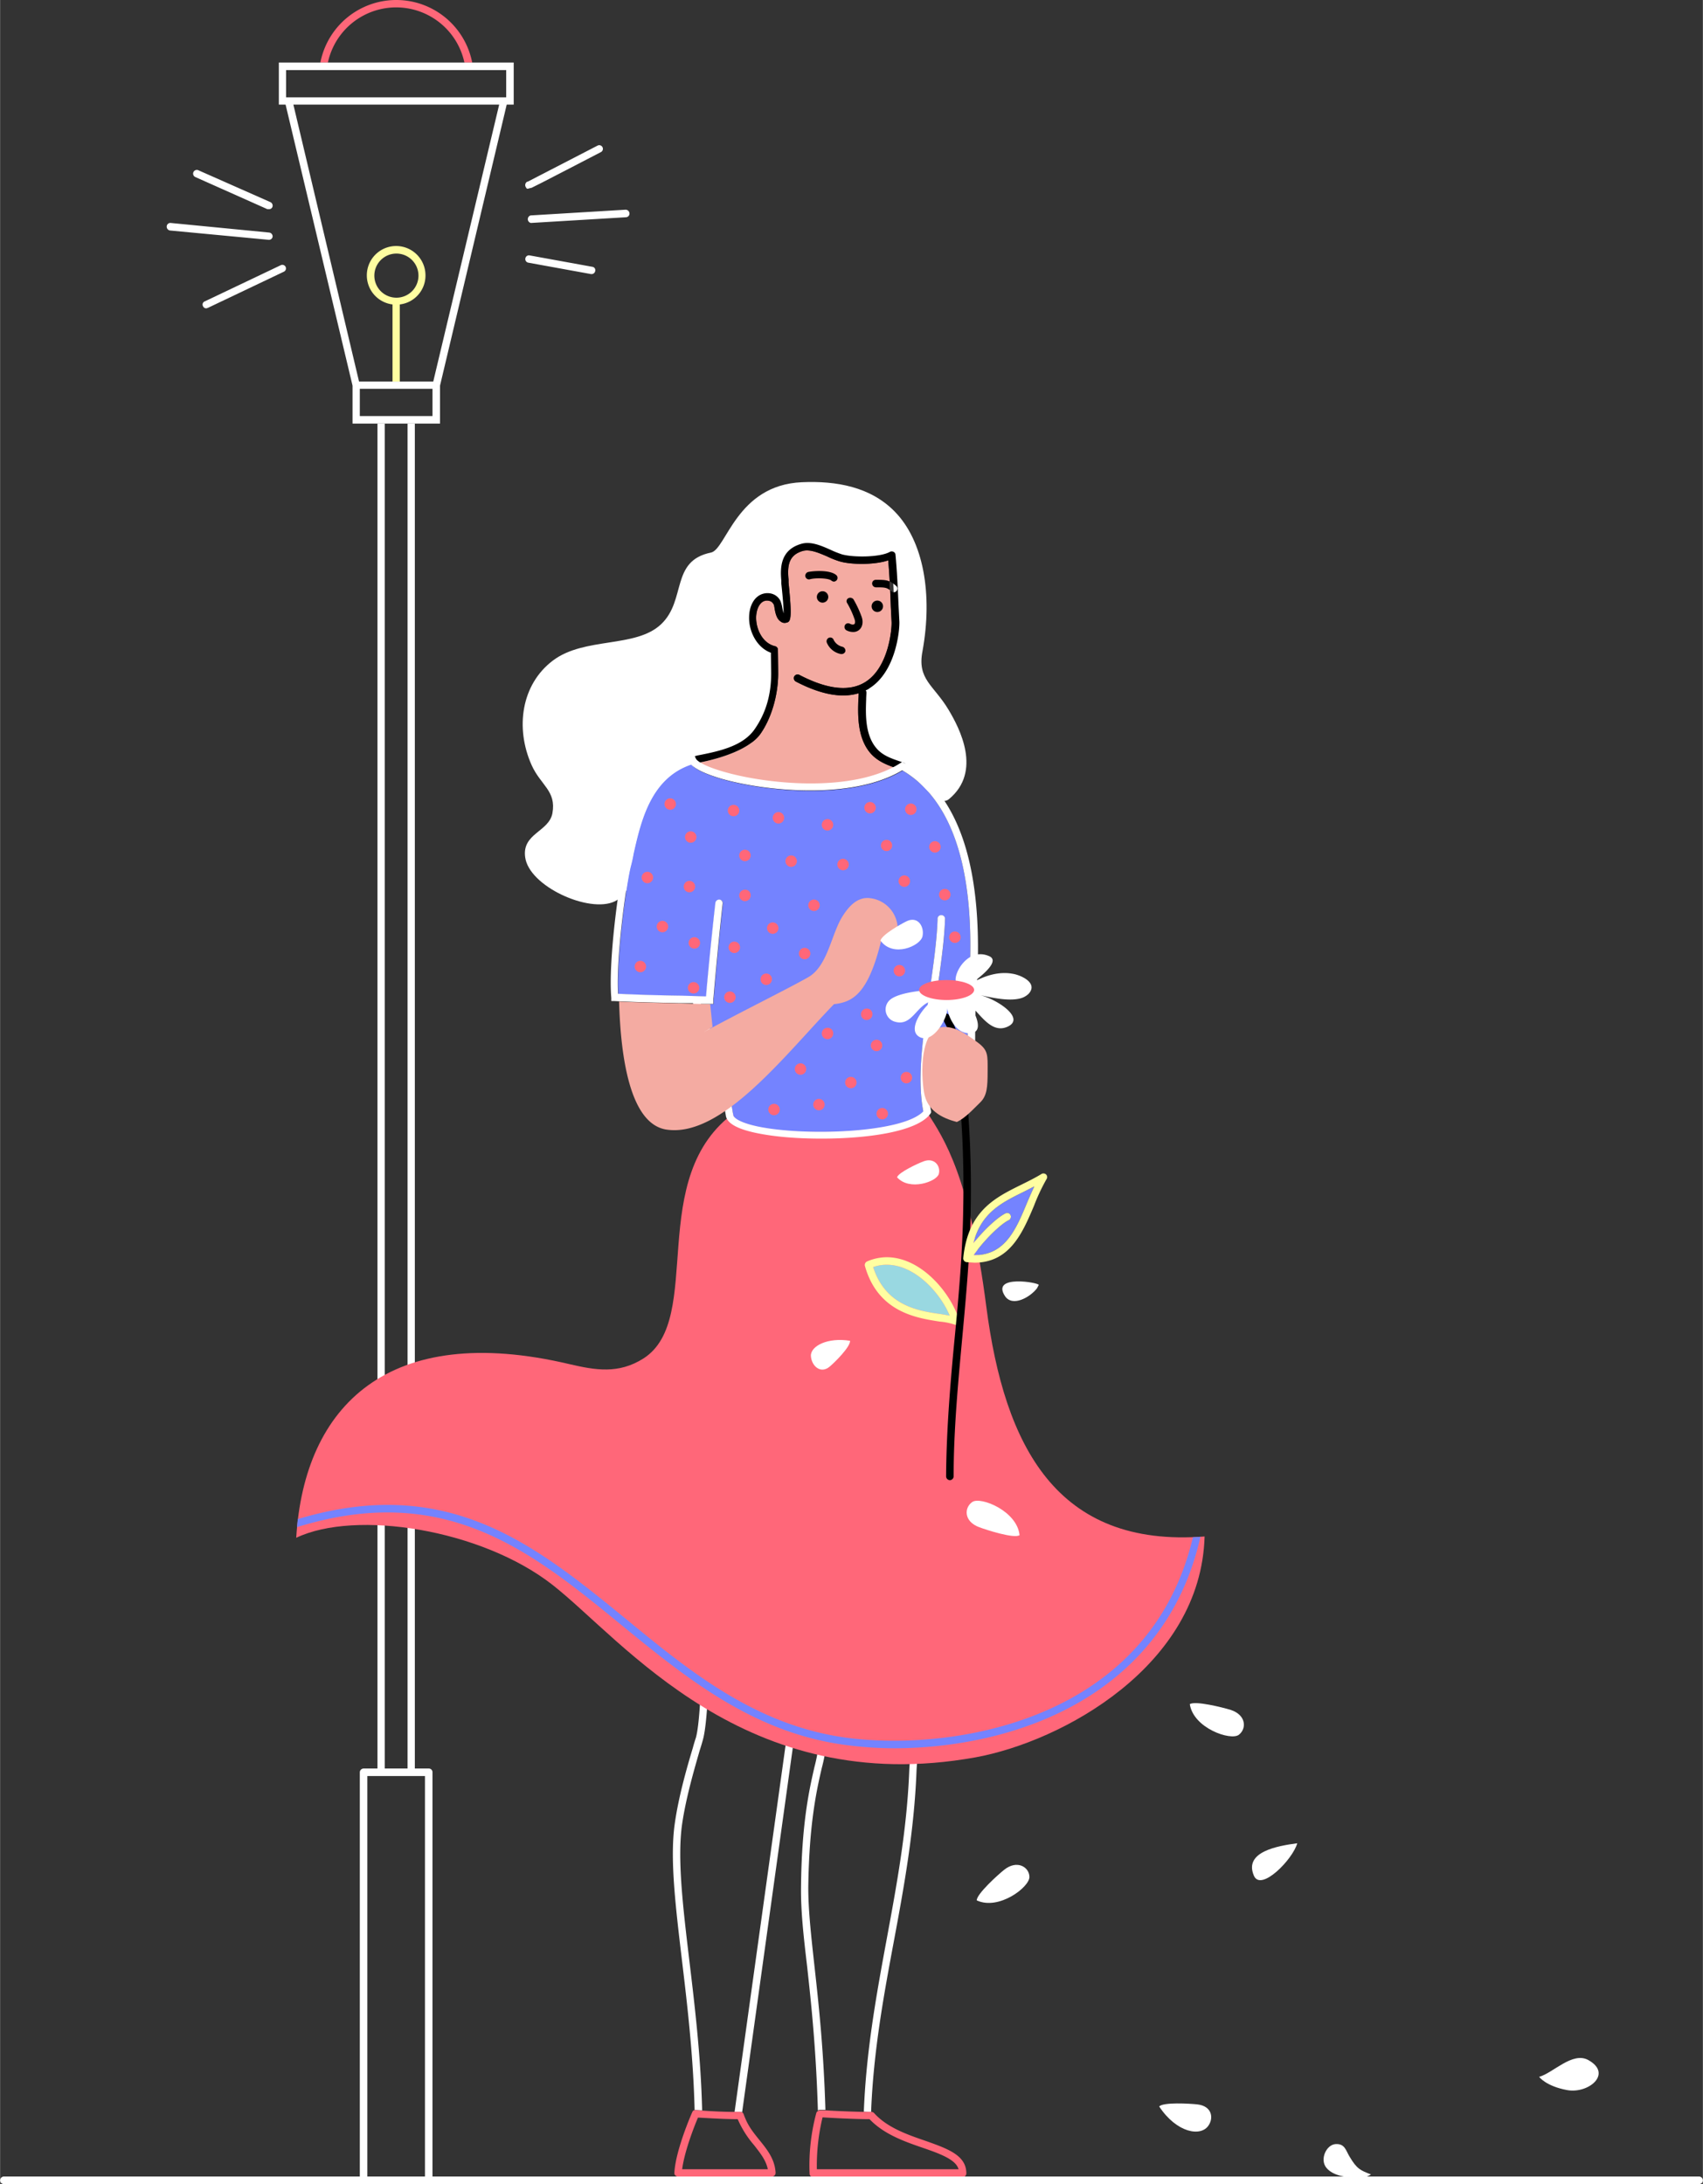 <svg xmlns="http://www.w3.org/2000/svg" width="656.1" height="841.4" viewBox="-0 -0.101 656.1 841.501" style=""><rect x="-0" y="-0.101" width="656.1" height="841.501" fill="#333333" stroke="none"/><g><title>lovelic67_164003370</title><g data-name="Layer 2"><path d="M126.3 24a26.9 26.9 0 0 1 52.6 0h3a29.8 29.8 0 0 0-58.5 0z" fill="#ff6779"></path><path d="M157 163.1v518.2h-8.8V163.1h-2.8v518.2h-5.3a1.5 1.5 0 0 0-1.5 1.4V840a1.5 1.5 0 0 0 1.5 1.4h25.1a1.4 1.4 0 0 0 1.4-1.4V682.7a1.4 1.4 0 0 0-1.4-1.4h-5.4V163.1zm6.7 675.4h-22.2V684.2h22.2z" fill="#fff"></path><path d="M178.9 24h-71.5v16.2h2.6l25.8 108.3v14.6h33.7v-14.6l25.7-108.3h2.7V24h-19zm-12.3 136.2h-28v-10.5h28zM154 146.9h-15.7L113 40.2h79.3l-25.4 106.7zM110.2 37.4V26.9H195v10.5z" fill="#fff"></path><path d="M163.9 106.1a11.3 11.3 0 1 0-12.7 11.1v29.7h2.8v-29.7a11.2 11.2 0 0 0 9.9-11.1zm-11.3-8.5a8.5 8.5 0 1 1-8.4 8.5 8.5 8.5 0 0 1 8.4-8.5z" fill="#fffea1"></path><path d="M202.5 71.9a1.5 1.5 0 0 1 .6-2h.2L230.2 56a1.4 1.4 0 0 1 1.9.6 1.4 1.4 0 0 1-.6 1.9l-13.5 7-9.3 4.8-4 2h-.2l-1.1.3c-.5.1-.6-.2-.9-.7zm38.5 8.8l-36.6 2.2a1.5 1.5 0 0 0 .1 2.9h.1l36.6-2.2a1.4 1.4 0 0 0 1.3-1.5 1.5 1.5 0 0 0-1.5-1.4zm-12.8 22L204 98.3a1.4 1.4 0 0 0-1.6 1.1 1.4 1.4 0 0 0 1.1 1.7l24.2 4.4h.2a1.4 1.4 0 0 0 1.4-1.2 1.3 1.3 0 0 0-1.1-1.6zm-153-34.6L103 80.5h.6a1.4 1.4 0 0 0 1.3-.8 1.5 1.5 0 0 0-.7-1.9L76.4 65.5a1.4 1.4 0 0 0-1.2 2.6zm28.4 24.2a1.4 1.4 0 0 0 1.4-1.2 1.5 1.5 0 0 0-1.3-1.6l-38-3.7a1.4 1.4 0 0 0-1.5 1.3 1.5 1.5 0 0 0 1.2 1.6l38.1 3.6zm4.5 9.8L78.9 116a1.3 1.3 0 0 0-.7 1.9 1.3 1.3 0 0 0 1.3.8l.6-.2 29.2-13.9a1.4 1.4 0 0 0 .7-1.9 1.4 1.4 0 0 0-1.9-.6z" fill="#fff"></path><g><path d="M347.7 295.1c4.7 2.7 13.2 16.6 17.9 12.7 12.8-10.6 4.2-27.2-.2-34.5-5.7-9.5-12.1-11.6-10-22.5 4-22 .4-42.5-10.7-53.8-9.3-9.5-22.4-11.9-35.8-11.3-25.2 1.1-29.1 25.9-35 27.1-15.7 3.2-9.4 18.3-19.2 27.6s-29.5 4.8-41.7 14-14.6 26-8.2 40.3c3.5 7.8 9.6 9.9 8 18.6-1.4 7.1-11.7 7.7-10.5 16.8 1.4 11.3 24.7 21.8 34.5 17.1 13-6.3 9.2-40.4 23.7-45.2 23.7-7.9 38-16.9 38-42.6 0-2.2-.1-9.1-.1-9.1-5.4-1.3-8.4-7.2-8.4-12.4 0-2.5.7-5.4 2.7-7s5.6-1.3 6.7 1.2.7 6.9 3.4 6.3-.2-12.3-.5-15c-.5-5.7.2-10.6 6.5-12.6 4.7-1.4 10.4 2.7 15.1 4.1s15.4 1.2 19.6-1.1c.8 8 .8 18.6 1.2 27.1.2 3.2-2.8 16.3-13.5 24.9.9 8.2-.3 16.5 5.1 23.1 3 3.8 7.4 4 11.4 6.2z" fill="#fff"></path><path d="M335.1 289.8c-4.9-6-4.6-14.7-4.4-20.5a18.5 18.5 0 0 0 .1-2.3c-6.5 2-14.6.5-24.2-4.5a1.5 1.5 0 0 1-.6-2 1.5 1.5 0 0 1 1.9-.6c10.9 5.7 19.5 6.6 25.6 2.7 8.9-5.7 10.1-20.3 10-23l-.3-5.9c-.2-6-.5-12.2-1-17.9-5.2 1.8-14.4 1.7-18.7.4a31.9 31.9 0 0 1-4.8-1.9c-3.3-1.4-6.7-2.9-9.5-2.1-4.6 1.4-6.1 4.5-5.4 11v1.2c1.4 13.6.9 15.1-.8 15.4a2.4 2.4 0 0 1-2.2-.4c-1.6-1-2.1-3.3-2.4-5.2s-.3-1.3-.4-1.5a2.3 2.3 0 0 0-1.7-1.3 3.2 3.2 0 0 0-2.8.6c-1.9 1.6-2.2 4.6-2.2 5.9 0 4.5 2.5 9.9 7.4 11a1.4 1.4 0 0 1 1 1.4s.1 6.9.1 9.1c0 8.3-2.6 17.2-6.8 23.2s-15.3 9.5-23.5 11.1c4.7 4.3 15.9 7.4 30.3 8.4 19.3 1.4 37.7-1.3 45-6.4-3.2-1.1-7-2.6-9.7-5.9z" fill="#f4aba2"></path><path d="M312 223.1a1.4 1.4 0 0 1-1.7-1 1.5 1.5 0 0 1 1-1.8c1.7-.4 8.4-1 10.9 1.2a1.4 1.4 0 0 1 .1 2 1.6 1.6 0 0 1-1 .5 1.8 1.8 0 0 1-1-.4c-1.1-1-6.3-1.1-8.3-.5zm33.2 2.5c-2.6-2.3-4-2.3-7.8-2.3a1.4 1.4 0 0 0-1.4 1.4 1.5 1.5 0 0 0 1.4 1.5c3.6 0 4.2 0 6 1.5a1.1 1.1 0 0 0 .9.4 1.6 1.6 0 0 0 1.1-.5 1.4 1.4 0 0 0-.2-2zm-28.3 2.1a2.2 2.2 0 0 0-2.2 2.2 2.2 2.2 0 1 0 4.4 0 2.2 2.2 0 0 0-2.2-2.2zm21.1 3.6a2.2 2.2 0 1 0 2.2 2.2 2.2 2.2 0 0 0-2.2-2.2zm-13.4 17.8a5 5 0 0 1-3.4-2.6 1.4 1.4 0 0 0-1.8-.9 1.5 1.5 0 0 0-.9 1.8 7.3 7.3 0 0 0 5.5 4.5h.3a1.5 1.5 0 0 0 1.4-1.1 1.6 1.6 0 0 0-1.1-1.7zm4.2-18.3a1.6 1.6 0 0 0-2-.4 1.3 1.3 0 0 0-.4 1.9 34.2 34.2 0 0 1 2.8 6.1c.4 1.1.2 1.8-.1 2s-1 .2-1.7-.2a1.4 1.4 0 0 0-1.9.6 1.5 1.5 0 0 0 .5 1.9 5.4 5.4 0 0 0 2.6.7 3.5 3.5 0 0 0 2.4-.8c1.3-1.1 1.7-3.1.9-5.2a40.2 40.2 0 0 0-3.1-6.6zm20.2 64a1.3 1.3 0 0 1-.3 1.3c-5.8 6.4-22.7 9.2-39.2 9.2-3.3 0-6.6-.1-9.8-.3-8.3-.6-28.3-2.9-34-11.4a.9.9 0 0 1-.2-1.1 1.3 1.3 0 0 1 1-.9l2.1-.6c8.2-1.6 17.5-3.5 22.1-10.1s6.4-13.8 6.4-21.5c0-1.6-.1-6-.1-8-5.5-2-8.5-8.3-8.4-13.6 0-3.4 1.2-6.4 3.2-8a6.2 6.2 0 0 1 5.3-1.2 5.3 5.3 0 0 1 3.6 2.9 14.2 14.2 0 0 1 .6 2.1 22.3 22.3 0 0 0 .6 2.6c0-1.7-.2-5.1-.9-11.5v-1.2c-.5-5.3-.1-11.7 7.5-14 3.7-1.2 7.8.6 11.4 2.2a38.3 38.3 0 0 0 4.5 1.8c4.2 1.2 14.7 1.2 18.5-1a1.5 1.5 0 0 1 1.3 0 1.3 1.3 0 0 1 .8 1.1c.6 6.3.9 13.2 1.2 20l.3 5.9c.1 3.5-1.4 19.1-11.4 25.5a5.1 5.1 0 0 1-1.6.9 1.1 1.1 0 0 1 .3.8c0 .8-.1 1.7-.1 2.7-.2 5.4-.5 13.4 3.8 18.6 2.4 3 6.1 4.2 9.3 5.3l1.4.5a1.2 1.2 0 0 1 .8 1zm-4.1.9c-3.3-1.1-7.1-2.6-9.8-5.9-4.9-6-4.6-14.7-4.4-20.5a18.5 18.5 0 0 0 .1-2.3c-6.5 2-14.6.5-24.2-4.5a1.5 1.5 0 0 1-.6-2 1.5 1.5 0 0 1 1.9-.6c10.9 5.7 19.5 6.6 25.6 2.7 8.9-5.7 10.1-20.3 10-23l-.3-5.9c-.2-6-.5-12.2-1-17.9-5.2 1.8-14.4 1.7-18.7.4a31.9 31.9 0 0 1-4.8-1.9c-3.3-1.4-6.7-2.9-9.5-2.1-4.6 1.4-6.1 4.5-5.4 11v1.2c1.4 13.6.9 15.1-.8 15.4a2.4 2.4 0 0 1-2.2-.4c-1.6-1-2.1-3.3-2.4-5.2s-.3-1.3-.4-1.5a2.3 2.3 0 0 0-1.7-1.3 3.2 3.2 0 0 0-2.8.6c-1.9 1.6-2.2 4.6-2.2 5.9 0 4.5 2.5 9.9 7.4 11a1.4 1.4 0 0 1 1 1.4s.1 6.9.1 9.1c0 8.3-2.6 17.2-6.8 23.2s-15.3 9.5-23.5 11.1c4.7 4.3 15.9 7.4 30.3 8.4 19.4 1.4 37.8-1.3 45.1-6.4z"></path><path d="M285.1 813.6H283l39.6-284.7.3-1.8a1.4 1.4 0 0 1 1.6-1.2 1.5 1.5 0 0 1 1.2 1.6l-39.8 286.3a1.1 1.1 0 0 0-.8-.2zm-14.6-.6c-.5-20.9-2.9-40.7-5-58.3-2.5-20.9-4.6-39-2.7-52.1 1.5-10.2 4.7-21.1 6.8-28.4.5-1.5.9-2.9 1.2-4 3.4-12 3-72.1 2.2-94a1 1 0 0 0-.4-.9 1.2 1.2 0 0 0-1-.5 1.5 1.5 0 0 0-1.4 1.5c.7 21 1.1 81.6-2.1 93.1-.4 1.2-.8 2.5-1.2 4-2.2 7.3-5.4 18.4-6.9 28.8-2 13.5.2 31.7 2.7 52.8 2.1 17.5 4.4 37.2 4.9 57.9h.5z" fill="#fff"></path><path d="M315.9 812.8a1.1 1.1 0 0 0-.8.3c-.7-23.8-2.6-41.6-4.2-56-1.4-11.8-2.4-21.2-2.3-29.9.2-24.7 3.2-37.9 5.2-46.6a59.2 59.2 0 0 0 1.7-9.4c.8-9.9 1.6-36.2 2.6-78.2a1.4 1.4 0 0 1 1.4-1.4h.1a1.3 1.3 0 0 1 1.3 1.4c-.9 42-1.8 68.4-2.5 78.3a62.7 62.7 0 0 1-1.8 9.8c-2 8.6-4.9 21.6-5.2 46 0 8.6 1 17.8 2.3 29.6 1.6 14.4 3.6 32.3 4.3 56.1zm19.7.8c.9-23.4 4.9-45 8.8-65.9s7.8-42.3 8.7-65.4c.2-5.7 2.3-19.6 4.6-35.7 2.8-19 5.9-40.5 7.1-55.3a1.4 1.4 0 0 0-2.8-.2v.2c-1.2 14.7-4.3 36-7.1 54.9-2.4 16.2-4.4 30.2-4.6 36-.9 22.9-4.9 44.3-8.7 64.9s-7.9 42.8-8.8 66.4z" fill="#fff"></path><path d="M356.7 824.8c-7-2.4-14.9-5.1-20-10.8a1.5 1.5 0 0 0-1.1-.4h-2.8c-5.3-.1-11.7-.4-14.8-.6h-2.1a1.1 1.1 0 0 0-.8.3 1.1 1.1 0 0 0-.6.7 77.6 77.6 0 0 0-2.6 23.4 1.3 1.3 0 0 0 1.4 1.3h57.6a1.4 1.4 0 0 0 1.4-1.4c0-7-7.2-9.5-15.6-12.5zm-42 10.9a79.7 79.7 0 0 1 2.2-20c3.1.2 11.9.7 18.1.7 5.6 5.9 13.7 8.7 20.7 11.1s12.6 4.6 13.6 8.2z" fill="#ff6779"></path><path d="M286.5 814.5a1.1 1.1 0 0 0-.6-.7 1.1 1.1 0 0 0-.8-.2H283c-4.7 0-9.7-.3-12.5-.5l-2.4-.2h-.5a1.2 1.2 0 0 0-.9.8c-.3.6-6.4 14.6-6.9 23.3a1.2 1.2 0 0 0 .4 1.1 1.2 1.2 0 0 0 1 .4h36.2a1.2 1.2 0 0 0 1-.4 1.5 1.5 0 0 0 .4-1.1c-.3-5.1-3.1-8.7-6.1-12.4s-4.7-5.9-6.2-10.1zm-23.7 21.2c.9-7 4.8-16.9 6.1-19.9 2.5.1 9.3.6 15.3.6a38.9 38.9 0 0 0 6.3 10c2.4 3.1 4.6 5.8 5.3 9.3z" fill="#ff6779"></path><path d="M380 503.4c-6.5-50.4-16.2-64.6-22.8-74.9-19.2 5.5-50.5 9.5-73.7-.3-35.4 25-11.7 79.8-35.6 95.1-9.6 6.1-18.6 4.5-28.5 2.2-69.7-16.5-102.2 16-105.3 66.9 22.9-10.9 71.3-3.3 98.7 18.1s74.1 82.5 163 66.5c33.5-6.1 86.9-35.3 88.3-85.1-57 4.4-77.1-34.7-84.1-88.5z" fill="#ff6779"></path><path d="M459.6 592.2c-5 21.2-15.6 38.5-31.5 51.6-30.1 24.8-73.5 29.3-101.5 25.7-35.1-4.6-60.6-25.4-85.3-45.7-35.3-28.8-68.7-56-126.6-38.6l-.3 3.1c57.1-17.7 90.2 9.2 125.1 37.8 25 20.4 50.9 41.6 86.8 46.2a143.4 143.4 0 0 0 18.1 1.2c27.1 0 60.7-7 85.5-27.5 16.6-13.7 27.6-31.8 32.6-54z" fill="#7483ff"></path><path d="M347.7 296.8c-19.1 11.5-52.6 8.1-69.5 3.3-4.4-1.3-9.7-3.2-11.9-5.6-15.7 5.3-19.4 22-22.2 34.3-.3 1.8-.7 3.5-1.1 5-1.8 7.3-5.6 35.4-4.8 49.1 8.9.4 16 .6 23.6.7l10.3.3c.8-10.1 2.9-30.1 3.6-36a1.5 1.5 0 0 1 1.6-1.3 1.4 1.4 0 0 1 1.2 1.6c-.7 5.9-2.7 26-3.5 36a5.7 5.7 0 0 0-.1 1.3v1.3H270c.9 2.7 2.3 6.4 3.2 8.8a157.5 157.5 0 0 1 9.3 34.2c.1.3 1 2.4 9.3 4.2 18.4 3.9 56.2 2.5 63.9-5.8-2.5-13.1 0-29.8 2.4-45.9 1.4-9.9 2.8-19.3 3.1-27.8v-.6a1.4 1.4 0 0 1 1.5-1.3 1.4 1.4 0 0 1 1.4 1.4c-.3 8.9-1.8 18.9-3.2 28.7-.9 5.9-1.8 11.9-2.4 17.8l1.3.5c1.4.6 3.3 1.6 13 .5 0-6.3 0-13 .5-21.3 2.9-43.7-5.7-71.8-25.6-83.4z" fill="#7483ff"></path><path d="M348.4 293.9l-.8-.4-.7.4c-18.1 11.6-51.3 8.2-67.9 3.4-7.7-2.2-10.5-4.2-10.9-5.1l-.5-1.1-1.2.4c-18.1 5.3-22.3 24.2-25 36.7-.4 1.8-.8 3.4-1.1 4.9-2 7.9-6 37.6-4.8 51.3v1.2h1.2c9.5.5 17 .6 24.9.8h5.4v.3c.9 2.7 2.6 7 3.5 9.6 3.1 8 6.2 16.2 9.2 33.8.7 2.7 4.4 4.8 11.5 6.3s15.6 2.2 25.4 2.2c17.5 0 36.5-2.6 41.7-9.4l.4-.6v-.6c-1.5-7.2-1.3-15.9-.4-24.9h.4c1.2.6 2.7 1.3 7 1.3a65 65 0 0 0 8.7-.6h1.3v-1.3c0-6.7 0-13.7.6-22.4 2.8-45.2-6.5-74.2-27.9-86.2zm24.9 86.2c-.5 8.3-.5 15-.5 21.3-9.7 1.1-11.6.1-13-.5l-1.3-.5c.6-5.9 1.5-11.9 2.4-17.8 1.4-9.8 2.9-19.8 3.2-28.7a1.4 1.4 0 0 0-1.4-1.4 1.4 1.4 0 0 0-1.5 1.3v.6c-.3 8.5-1.7 17.9-3.1 27.8-2.4 16.1-4.9 32.8-2.4 45.9-7.7 8.3-45.5 9.7-63.9 5.8-8.3-1.8-9.2-3.9-9.3-4.2a157.5 157.5 0 0 0-9.3-34.2c-.9-2.4-2.3-6.1-3.2-8.8h4.8v-1.3a5.7 5.7 0 0 1 .1-1.3c.8-10 2.8-30.1 3.5-36a1.4 1.4 0 0 0-1.2-1.6 1.5 1.5 0 0 0-1.6 1.3c-.7 5.9-2.8 25.9-3.6 36l-10.3-.3c-7.6-.1-14.7-.3-23.6-.7-.8-13.7 3-41.8 4.8-49.1.4-1.5.8-3.2 1.1-5 2.8-12.3 6.5-29 22.2-34.3 2.2 2.4 7.5 4.3 11.9 5.6 16.9 4.8 50.4 8.2 69.5-3.3 20 11.7 28.6 39.8 25.7 83.4z" fill="#fff"></path><path d="M269.4 380.5a2.2 2.2 0 1 1-2.2-2.2 2.2 2.2 0 0 1 2.2 2.2zm-1.9-19.5a2.2 2.2 0 1 0 2.2 2.2 2.2 2.2 0 0 0-2.2-2.2zm-20.8 9.1a2.2 2.2 0 1 0 2.2 2.2 2.2 2.2 0 0 0-2.2-2.2zm72.1-54.6a2.2 2.2 0 1 0 2.2 2.2 2.2 2.2 0 0 0-2.2-2.2zm8.2 17.6a2.2 2.2 0 1 0-2.2 2.1 2.2 2.2 0 0 0 2.2-2.1zm-13.4 17.8a2.2 2.2 0 1 0-2.2-2.2 2.2 2.2 0 0 0 2.2 2.2zm-15.9 8.8a2.2 2.2 0 1 0-2.2-2.2 2.2 2.2 0 0 0 2.2 2.2zm-14.8 3a2.2 2.2 0 1 0 2.2 2.2 2.2 2.2 0 0 0-2.2-2.2zm14.5 14.5a2.2 2.2 0 1 0-2.2 2.2 2.2 2.2 0 0 0 2.2-2.2zm12.6-12.1a2.2 2.2 0 1 0 2.2 2.2 2.2 2.2 0 0 0-2.2-2.2zm-28.8 16.8a2.2 2.2 0 1 0 2.2 2.2 2.2 2.2 0 0 0-2.2-2.2zm54-68.6a2.2 2.2 0 0 0 0-4.4 2.2 2.2 0 1 0 0 4.4zm15.7-3.8a2.2 2.2 0 1 0 2.2 2.2 2.2 2.2 0 0 0-2.2-2.2zm-9.4 14a2.1 2.1 0 0 0-2.1 2.1 2.1 2.1 0 0 0 2.1 2.2 2.1 2.1 0 0 0 2.2-2.2 2.1 2.1 0 0 0-2.2-2.1zm18.7.5a2.2 2.2 0 1 0 2.2 2.2 2.2 2.2 0 0 0-2.2-2.2zm-11.8 17.6a2.2 2.2 0 1 0-2.2-2.2 2.2 2.2 0 0 0 2.2 2.2zm15.6.8a2.2 2.2 0 1 0 2.2 2.2 2.2 2.2 0 0 0-2.2-2.2zm3.9 16.4a2.2 2.2 0 1 0 2.2 2.2 2.2 2.2 0 0 0-2.2-2.2zm-19.2 15.1a2.2 2.2 0 1 0-2.2 2.2 2.2 2.2 0 0 0 2.2-2.2zm-29.9 22a2.2 2.2 0 1 0 2.2 2.1 2.1 2.1 0 0 0-2.2-2.1zm21.1 6.8a2.2 2.2 0 1 0-2.2 2.2 2.2 2.2 0 0 0 2.2-2.2zm9.3 10.2a2.2 2.2 0 1 0 2.2 2.2 2.2 2.2 0 0 0-2.2-2.2zm-21.4 1.9a2.2 2.2 0 1 0 2.2 2.2 2.2 2.2 0 0 0-2.2-2.2zm-19.4-5.2a2.2 2.2 0 0 0-2.2 2.2 2.2 2.2 0 1 0 4.4 0 2.2 2.2 0 0 0-2.2-2.2zm7.1 13.7a2.2 2.2 0 1 0 2.2 2.2 2.2 2.2 0 0 0-2.2-2.2zm-17.3 1.9a2.2 2.2 0 1 0 2.2 2.2 2.2 2.2 0 0 0-2.2-2.2zm41.7 1.6a2.2 2.2 0 1 0 2.2 2.2 2.2 2.2 0 0 0-2.2-2.2zm-6-38.3a2.2 2.2 0 1 0 2.2 2.1 2.1 2.1 0 0 0-2.2-2.1zm-75.7-81a2.2 2.2 0 0 0-2.2 2.2 2.2 2.2 0 0 0 4.4 0 2.2 2.2 0 0 0-2.2-2.2zm24.4 6.9a2.2 2.2 0 1 0-2.2-2.2 2.2 2.2 0 0 0 2.2 2.2zm-16.5 10.2a2.2 2.2 0 0 0 2.2-2.2 2.2 2.2 0 0 0-4.4 0 2.2 2.2 0 0 0 2.2 2.2zm-16.7 11.2a2.2 2.2 0 1 0 2.2 2.2 2.2 2.2 0 0 0-2.2-2.2zm18.4 5.8a2.2 2.2 0 1 0-2.2 2.1 2.2 2.2 0 0 0 2.2-2.1zm-12.6 13.1a2.2 2.2 0 1 0 2.2 2.2 2.2 2.2 0 0 0-2.2-2.2zm31.8-12a2.2 2.2 0 1 0 2.2 2.1 2.1 2.1 0 0 0-2.2-2.1zm12.9-29.9a2.2 2.2 0 1 0 2.2 2.2 2.2 2.2 0 0 0-2.2-2.2zM287 327.3a2.2 2.2 0 1 0 2.2 2.2 2.2 2.2 0 0 0-2.2-2.2zm20 4.4a2.2 2.2 0 1 0-2.2 2.2 2.2 2.2 0 0 0 2.2-2.2z" fill="#ff6779"></path><path d="M345.8 356.8a12 12 0 0 0-10.3-10.8c-5.1-.8-8.5 3.1-11 7.1-4.3 6.9-5.6 19-13.1 23.3s-27 13.9-40.3 21.2l3.4-2s-.5-5.1-.9-8.8h-.2l-11.7-.3c-7.4-.2-14.5-.3-23.2-.7.6 21.4 4.2 47 18.1 49.3 21.4 3.4 45.9-28.9 64.7-48.3 7.1-.8 13.2-3.7 18.3-24.9.4-1.4 4.2.6 5.4-.4s1-3 .8-4.7z" fill="#f4aba2"></path><g><path d="M341.6 487.2a15.4 15.4 0 0 0-5.2.9c4.8 15 17.5 16.9 26 18.1l3.5.6c-3.7-8.8-13.4-19.6-24.3-19.6z" fill="#99d8e1"></path><path d="M369.5 508.5c-3-10.1-14.4-24.2-27.9-24.2a19.4 19.4 0 0 0-7.5 1.6 1.5 1.5 0 0 0-.9 1.7c5 17.9 19.9 20.1 28.8 21.5a24.9 24.9 0 0 1 5.6 1.1l.6.2a1.8 1.8 0 0 0 .9-.4 1.4 1.4 0 0 0 .4-1.5zm-7.1-2.3c-8.5-1.2-21.2-3.1-26-18.1a15.4 15.4 0 0 1 5.2-.9c10.9 0 20.6 10.8 24.3 19.6z" fill="#fffea1"></path><path d="M371.9 415.9c-.9-8.9-2.2-18.1-6.2-24.8a1.4 1.4 0 0 0-1.2-.7c-2.1.2-1.2 2.4-.2 4.2 2.9 6 4 13.9 4.8 21.6a401.4 401.4 0 0 1 2 48.8c-.2 16.8-1.7 33.9-3.3 50.4s-3.2 35.5-3.3 53.4a1.5 1.5 0 0 0 1.5 1.4 1.5 1.5 0 0 0 1.4-1.4c0-17.8 1.7-35.8 3.3-53.2s3.1-33.6 3.3-50.5a406.6 406.6 0 0 0-2.1-49.2z"></path><g><path d="M375 478.9c4.3-5.4 9.5-10.1 12.4-11.5a1.4 1.4 0 0 1 1.9.6 1.5 1.5 0 0 1-.6 2c-2.7 1.2-9.1 7.1-13.6 13.5h.3c11.8 0 16-9.8 20.3-20.2.9-2.1 1.8-4.2 2.8-6.3l-3.9 2c-8.8 4.3-16.6 8.2-19.6 19.9z" fill="#7483ff"></path><path d="M403 452.4a1.5 1.5 0 0 0-1.7-.2c-2.6 1.6-5.3 2.9-7.9 4.2-10.1 5-20.5 10.1-22.3 28.3a1.4 1.4 0 0 0 .3.9l.2.3.7.3h.1l3 .2c13.7 0 18.6-11.6 23-22a74.4 74.4 0 0 1 4.8-10.2 1.4 1.4 0 0 0-.2-1.8zm-7.3 10.9c-4.3 10.4-8.5 20.2-20.3 20.2h-.3c4.5-6.4 10.9-12.3 13.6-13.5a1.5 1.5 0 0 0 .6-2 1.4 1.4 0 0 0-1.9-.6c-2.9 1.4-8.1 6.1-12.4 11.5 3-11.7 10.8-15.6 19.6-19.9l3.9-2c-1 2.1-1.9 4.2-2.8 6.3z" fill="#fffea1"></path></g></g><path d="M380.5 412.6c0-6.2.3-8-3.9-11.1s-8.8-6.2-13.2-5.9c-9.1.6-8.6 18.2-7.4 25.2s6.7 9.8 12.6 11.4c3.3-1.5 6.3-4.9 9-7.5s2.9-6 2.9-12.1z" fill="#f4aba2"></path><g><path d="M390.2 375.1c-5.3-1-10.8.7-15.3 3.3 1.4-1.2 11-8 6.2-10.1-8.2-3.6-13.9 6.8-12.8 9.9l-8.4 3.1c-4.6.1-14.2 1.1-17.2 4a4.9 4.9 0 0 0 1.6 8.1c7.3 2.6 8.6-6.8 15.4-8-2.8 1-10.8 11-5.5 14s11.2-7.7 10.7-11.2c.5 3.4 3.1 9.8 8.5 9.8s3.3-5.9.5-10.6c3.7 3.1 7.9 10.7 14 8.2 8-3.3-4.8-11.4-11.3-12.5 4.7 1 11.6 2.7 16.4 1.5a7.2 7.2 0 0 0 3.3-1.8c3.8-4.2-3-7.2-6.1-7.7z" fill="#fff"></path><path d="M364.7 377.5c-5.9 0-10.6 1.7-10.6 3.8s4.7 3.9 10.6 3.9 10.6-1.8 10.6-3.9-4.8-3.8-10.6-3.8z" fill="#ff6779"></path></g><path d="M396.6 723c.2 3.9-11.8 13.1-20.3 9.1 0-2.5 8.2-9.9 10.6-11.8 4.9-3.9 9.6-1.1 9.7 2.7zm215.3 70.6c-6.1-3.3-13.5 5-18.9 6.5 0 0 2.6 3.6 10.8 5.1s17.7-6.3 8.1-11.6zm-150.7 17.1c-2.8-.3-13-.9-14.6.8 6.7 10.2 16.2 11.9 19.1 7.2 1.9-2.9 1.2-7.4-4.5-8zm-105.8-450c.8-3.7-1.7-7.9-6-5.9-2.1 1-9.6 5.2-10.2 7.5 4.9 6.7 15.3 2.1 16.2-1.6zm31.8 138.6c2.9 4.3 9.7.4 12.3-3l.7-1.3c.3-.9-18.6-4.2-13 4.3zm95.9 223.3c2.7 6.3 15-6.3 16.7-12.5-7.4 1-20.7 3.2-16.7 12.5zM520 830.9c-1.5-2.4-1.8-5.1-5.4-4.9s-6.2 5.9-3.6 9.1 7.8 3.8 11.7 3.8c1.7 0 3.6.1 5.5-1.2-4.1-1.6-5.4-2.1-8.2-6.8zM355.7 447.4c-2.1.8-9.5 4.2-10.1 6.1 4.8 5.4 15.3 1.7 16.1-1.3s-1.7-6.5-6-4.8zm-43.3 74.9c.2 3.8 3.7 7.2 7.3 4.1 1.8-1.5 7.9-7.5 7.8-9.9-8.6-1.4-15.2 2-15.1 5.8zm80.4 69.1c-.9-9.3-15-15-18.2-12.8s-3.3 7.5 2.6 9.7c2.9 1.1 13.5 4.5 15.6 3.1zm81.3 67.3c-2.9-.9-13.6-3.6-15.7-2.2 1.4 9.3 15.8 14.2 18.9 11.8s2.8-7.7-3.2-9.6z" fill="#fff"></path></g><path d="M654.7 838.5H1.4A1.5 1.5 0 0 0 0 840a1.4 1.4 0 0 0 1.4 1.4h653.3a1.4 1.4 0 0 0 1.4-1.4 1.5 1.5 0 0 0-1.4-1.5z" fill="#fff"></path></g></g></svg>